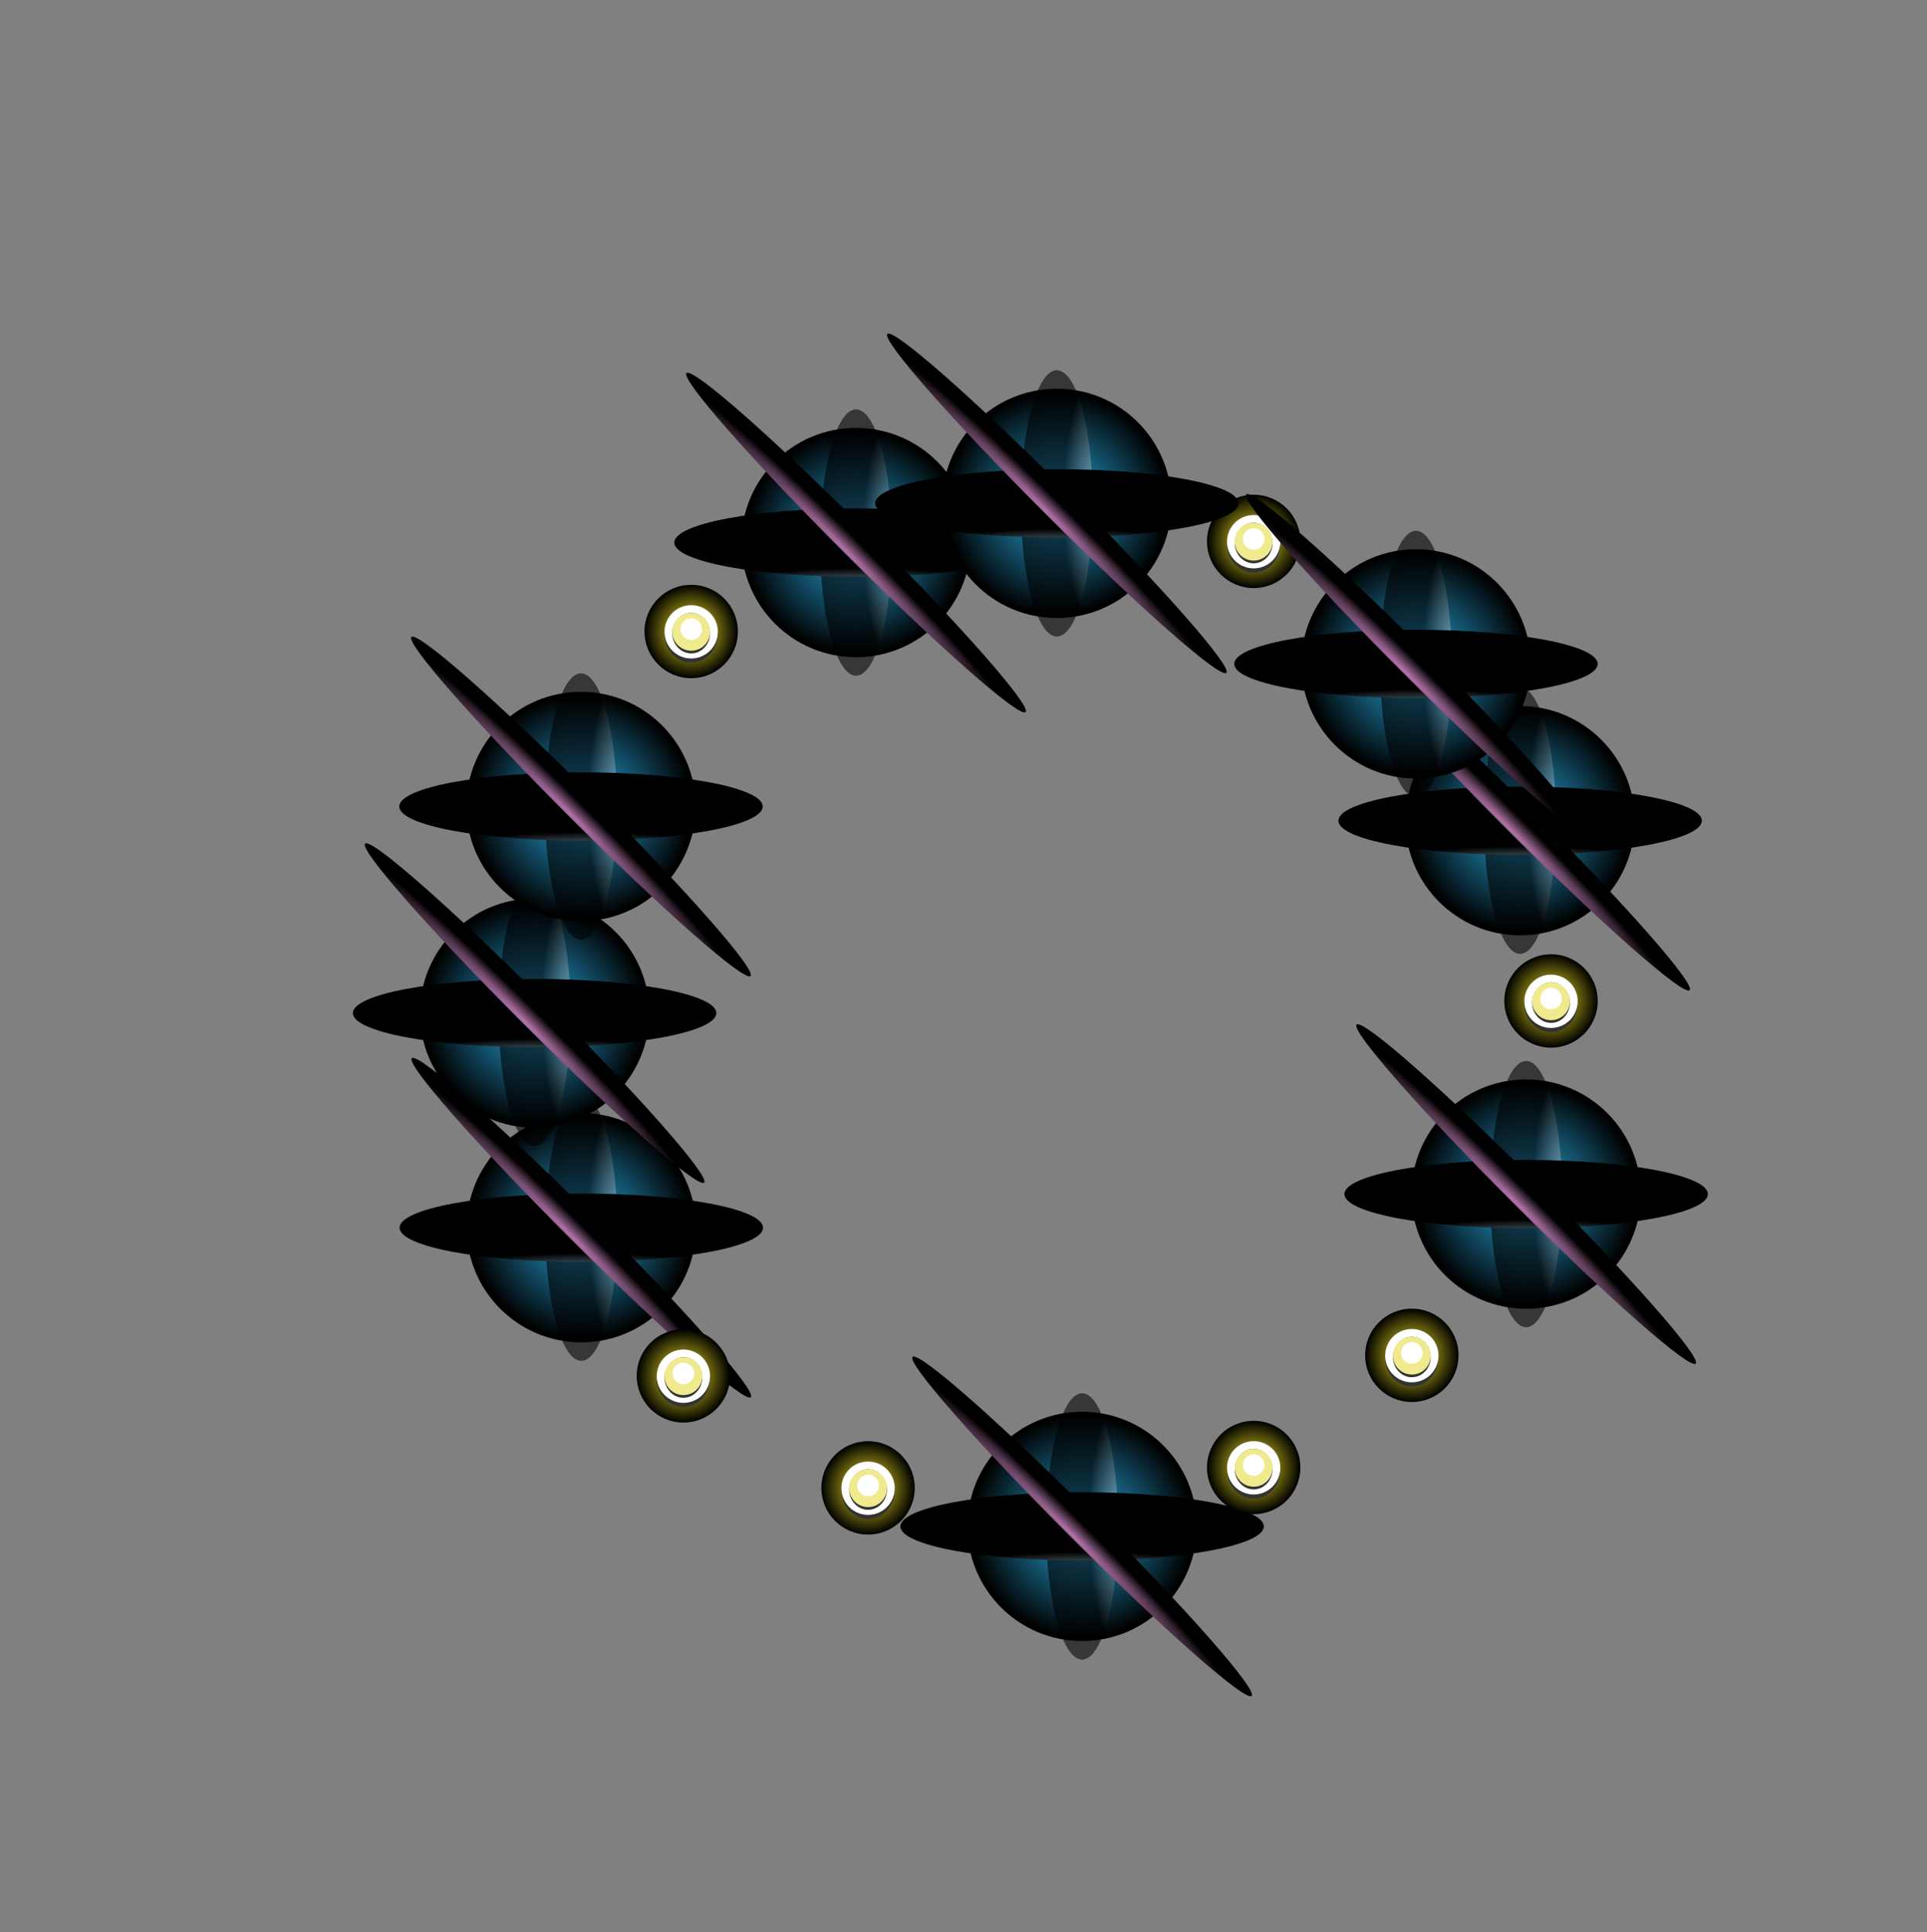 <svg width="1032" height="1035" viewBox="0 0 1032 1035" fill="none" xmlns="http://www.w3.org/2000/svg">
<rect x="0" y="0" width="1032" height="1035" fill="#808080" stroke="none"/>
<path style="mix-blend-mode:screen" d="M575.214 837C589.022 837 600.214 825.807 600.214 812C600.214 798.193 589.022 787 575.214 787C561.407 787 550.214 798.193 550.214 812C550.214 825.807 561.407 837 575.214 837Z" fill="url(#paint0_radial_2008_453)"/>
<path d="M575.213 828.663C583.102 828.663 589.498 821.773 589.498 813.273C589.498 804.774 583.102 797.883 575.213 797.883C567.323 797.883 560.928 804.774 560.928 813.273C560.928 821.773 567.323 828.663 575.213 828.663Z" fill="#333333"/>
<path d="M575.213 826.453C583.102 826.453 589.498 820.058 589.498 812.168C589.498 804.279 583.102 797.883 575.213 797.883C567.323 797.883 560.928 804.279 560.928 812.168C560.928 820.058 567.323 826.453 575.213 826.453Z" fill="white"/>
<path d="M575.213 823.734C580.802 823.734 585.333 818.879 585.333 812.891C585.333 806.903 580.802 802.049 575.213 802.049C569.625 802.049 565.094 806.903 565.094 812.891C565.094 818.879 569.625 823.734 575.213 823.734Z" fill="#333333"/>
<path d="M575.213 822.287C580.802 822.287 585.333 817.757 585.333 812.168C585.333 806.579 580.802 802.049 575.213 802.049C569.625 802.049 565.094 806.579 565.094 812.168C565.094 817.757 569.625 822.287 575.213 822.287Z" fill="#F0EA8F"/>
<path d="M575.215 816.502C578.407 816.502 580.995 813.914 580.995 810.722C580.995 807.529 578.407 804.941 575.215 804.941C572.023 804.941 569.435 807.529 569.435 810.722C569.435 813.914 572.023 816.502 575.215 816.502Z" fill="white"/>
<path style="mix-blend-mode:screen" d="M579.531 879.042C613.449 879.042 640.946 851.545 640.946 817.626C640.946 783.707 613.449 756.211 579.531 756.211C545.612 756.211 518.115 783.707 518.115 817.626C518.115 851.545 545.612 879.042 579.531 879.042Z" fill="url(#paint1_radial_2008_453)"/>
<path style="mix-blend-mode:screen" opacity="0.57" d="M579.533 888.948C590.183 888.948 598.816 857.017 598.816 817.628C598.816 778.238 590.183 746.307 579.533 746.307C568.884 746.307 560.25 778.238 560.25 817.628C560.25 857.017 568.884 888.948 579.533 888.948Z" fill="url(#paint2_radial_2008_453)"/>
<path style="mix-blend-mode:screen" d="M579.533 835.929C633.28 835.929 676.851 827.735 676.851 817.627C676.851 807.52 633.28 799.326 579.533 799.326C525.785 799.326 482.214 807.52 482.214 817.627C482.214 827.735 525.785 835.929 579.533 835.929Z" fill="url(#paint3_radial_2008_453)"/>
<path style="mix-blend-mode:screen" d="M670.323 908.421C673.549 905.196 635.515 861.933 585.373 811.791C535.231 761.648 491.968 723.615 488.742 726.84C485.517 730.065 523.551 773.328 573.693 823.471C623.835 873.613 667.098 911.646 670.323 908.421Z" fill="url(#paint4_radial_2008_453)"/>
<path style="mix-blend-mode:screen" d="M307 677C320.807 677 332 665.807 332 652C332 638.193 320.807 627 307 627C293.193 627 282 638.193 282 652C282 665.807 293.193 677 307 677Z" fill="url(#paint5_radial_2008_453)"/>
<path d="M306.998 668.663C314.888 668.663 321.283 661.773 321.283 653.273C321.283 644.774 314.888 637.883 306.998 637.883C299.109 637.883 292.713 644.774 292.713 653.273C292.713 661.773 299.109 668.663 306.998 668.663Z" fill="#333333"/>
<path d="M306.998 666.453C314.888 666.453 321.283 660.058 321.283 652.168C321.283 644.279 314.888 637.883 306.998 637.883C299.109 637.883 292.713 644.279 292.713 652.168C292.713 660.058 299.109 666.453 306.998 666.453Z" fill="white"/>
<path d="M306.999 663.734C312.588 663.734 317.118 658.879 317.118 652.891C317.118 646.903 312.588 642.049 306.999 642.049C301.41 642.049 296.88 646.903 296.88 652.891C296.88 658.879 301.41 663.734 306.999 663.734Z" fill="#333333"/>
<path d="M306.999 662.287C312.588 662.287 317.118 657.757 317.118 652.168C317.118 646.579 312.588 642.049 306.999 642.049C301.41 642.049 296.88 646.579 296.88 652.168C296.88 657.757 301.41 662.287 306.999 662.287Z" fill="#F0EA8F"/>
<path d="M307.001 656.502C310.193 656.502 312.781 653.914 312.781 650.722C312.781 647.529 310.193 644.941 307.001 644.941C303.808 644.941 301.22 647.529 301.22 650.722C301.22 653.914 303.808 656.502 307.001 656.502Z" fill="white"/>
<path style="mix-blend-mode:screen" d="M311.316 719.042C345.235 719.042 372.732 691.545 372.732 657.626C372.732 623.707 345.235 596.211 311.316 596.211C277.397 596.211 249.9 623.707 249.9 657.626C249.9 691.545 277.397 719.042 311.316 719.042Z" fill="url(#paint6_radial_2008_453)"/>
<path style="mix-blend-mode:screen" opacity="0.57" d="M311.319 728.948C321.969 728.948 330.602 697.017 330.602 657.628C330.602 618.238 321.969 586.307 311.319 586.307C300.669 586.307 292.036 618.238 292.036 657.628C292.036 697.017 300.669 728.948 311.319 728.948Z" fill="url(#paint7_radial_2008_453)"/>
<path style="mix-blend-mode:screen" d="M311.318 675.929C365.066 675.929 408.636 667.735 408.636 657.627C408.636 647.52 365.066 639.326 311.318 639.326C257.571 639.326 214 647.52 214 657.627C214 667.735 257.571 675.929 311.318 675.929Z" fill="url(#paint8_radial_2008_453)"/>
<path style="mix-blend-mode:screen" d="M402.109 748.421C405.334 745.196 367.3 701.933 317.158 651.791C267.016 601.648 223.753 563.615 220.528 566.84C217.303 570.065 255.336 613.328 305.478 663.471C355.621 713.613 398.883 751.646 402.109 748.421Z" fill="url(#paint9_radial_2008_453)"/>
<path style="mix-blend-mode:screen" d="M813 659C826.807 659 838 647.807 838 634C838 620.193 826.807 609 813 609C799.193 609 788 620.193 788 634C788 647.807 799.193 659 813 659Z" fill="url(#paint10_radial_2008_453)"/>
<path d="M812.998 650.663C820.888 650.663 827.283 643.773 827.283 635.273C827.283 626.774 820.888 619.883 812.998 619.883C805.109 619.883 798.713 626.774 798.713 635.273C798.713 643.773 805.109 650.663 812.998 650.663Z" fill="#333333"/>
<path d="M812.998 648.453C820.888 648.453 827.283 642.058 827.283 634.168C827.283 626.279 820.888 619.883 812.998 619.883C805.109 619.883 798.713 626.279 798.713 634.168C798.713 642.058 805.109 648.453 812.998 648.453Z" fill="white"/>
<path d="M812.999 645.734C818.588 645.734 823.118 640.879 823.118 634.891C823.118 628.903 818.588 624.049 812.999 624.049C807.41 624.049 802.88 628.903 802.88 634.891C802.88 640.879 807.41 645.734 812.999 645.734Z" fill="#333333"/>
<path d="M812.999 644.287C818.588 644.287 823.118 639.757 823.118 634.168C823.118 628.579 818.588 624.049 812.999 624.049C807.41 624.049 802.88 628.579 802.88 634.168C802.88 639.757 807.41 644.287 812.999 644.287Z" fill="#F0EA8F"/>
<path d="M813.001 638.502C816.193 638.502 818.781 635.914 818.781 632.722C818.781 629.529 816.193 626.941 813.001 626.941C809.808 626.941 807.22 629.529 807.22 632.722C807.22 635.914 809.808 638.502 813.001 638.502Z" fill="white"/>
<path style="mix-blend-mode:screen" d="M817.316 701.042C851.235 701.042 878.732 673.545 878.732 639.626C878.732 605.707 851.235 578.211 817.316 578.211C783.397 578.211 755.9 605.707 755.9 639.626C755.9 673.545 783.397 701.042 817.316 701.042Z" fill="url(#paint11_radial_2008_453)"/>
<path style="mix-blend-mode:screen" opacity="0.57" d="M817.319 710.948C827.969 710.948 836.602 679.017 836.602 639.628C836.602 600.238 827.969 568.307 817.319 568.307C806.669 568.307 798.036 600.238 798.036 639.628C798.036 679.017 806.669 710.948 817.319 710.948Z" fill="url(#paint12_radial_2008_453)"/>
<path style="mix-blend-mode:screen" d="M817.318 657.929C871.066 657.929 914.636 649.735 914.636 639.627C914.636 629.52 871.066 621.326 817.318 621.326C763.571 621.326 720 629.52 720 639.627C720 649.735 763.571 657.929 817.318 657.929Z" fill="url(#paint13_radial_2008_453)"/>
<path style="mix-blend-mode:screen" d="M908.109 730.421C911.334 727.196 873.3 683.933 823.158 633.791C773.016 583.648 729.753 545.615 726.528 548.84C723.303 552.065 761.336 595.328 811.478 645.471C861.621 695.613 904.883 733.646 908.109 730.421Z" fill="url(#paint14_radial_2008_453)"/>
<path style="mix-blend-mode:screen" d="M809.776 458.992C823.583 458.992 834.776 447.799 834.776 433.992C834.776 420.184 823.583 408.992 809.776 408.992C795.969 408.992 784.776 420.184 784.776 433.992C784.776 447.799 795.969 458.992 809.776 458.992Z" fill="url(#paint15_radial_2008_453)"/>
<path d="M809.774 450.655C817.664 450.655 824.059 443.765 824.059 435.265C824.059 426.765 817.664 419.875 809.774 419.875C801.885 419.875 795.49 426.765 795.49 435.265C795.49 443.765 801.885 450.655 809.774 450.655Z" fill="#333333"/>
<path d="M809.774 448.445C817.664 448.445 824.059 442.049 824.059 434.16C824.059 426.27 817.664 419.875 809.774 419.875C801.885 419.875 795.49 426.27 795.49 434.16C795.49 442.049 801.885 448.445 809.774 448.445Z" fill="white"/>
<path d="M809.775 445.725C815.364 445.725 819.894 440.871 819.894 434.883C819.894 428.895 815.364 424.041 809.775 424.041C804.187 424.041 799.656 428.895 799.656 434.883C799.656 440.871 804.187 445.725 809.775 445.725Z" fill="#333333"/>
<path d="M809.775 444.279C815.364 444.279 819.894 439.748 819.894 434.16C819.894 428.571 815.364 424.041 809.775 424.041C804.187 424.041 799.656 428.571 799.656 434.16C799.656 439.748 804.187 444.279 809.775 444.279Z" fill="#F0EA8F"/>
<path d="M809.777 438.493C812.969 438.493 815.557 435.906 815.557 432.713C815.557 429.521 812.969 426.933 809.777 426.933C806.584 426.933 803.997 429.521 803.997 432.713C803.997 435.906 806.584 438.493 809.777 438.493Z" fill="white"/>
<path style="mix-blend-mode:screen" d="M814.092 501.033C848.011 501.033 875.508 473.537 875.508 439.618C875.508 405.699 848.011 378.202 814.092 378.202C780.173 378.202 752.677 405.699 752.677 439.618C752.677 473.537 780.173 501.033 814.092 501.033Z" fill="url(#paint16_radial_2008_453)"/>
<path style="mix-blend-mode:screen" opacity="0.57" d="M814.095 510.94C824.745 510.94 833.378 479.008 833.378 439.619C833.378 400.23 824.745 368.299 814.095 368.299C803.446 368.299 794.812 400.23 794.812 439.619C794.812 479.008 803.446 510.94 814.095 510.94Z" fill="url(#paint17_radial_2008_453)"/>
<path style="mix-blend-mode:screen" d="M814.094 457.92C867.842 457.92 911.413 449.726 911.413 439.619C911.413 429.511 867.842 421.317 814.094 421.317C760.347 421.317 716.776 429.511 716.776 439.619C716.776 449.726 760.347 457.92 814.094 457.92Z" fill="url(#paint18_radial_2008_453)"/>
<path style="mix-blend-mode:screen" d="M904.885 530.413C908.11 527.187 870.077 483.924 819.935 433.782C769.792 383.64 726.529 345.606 723.304 348.832C720.079 352.057 758.112 395.32 808.255 445.462C858.397 495.604 901.66 533.638 904.885 530.413Z" fill="url(#paint19_radial_2008_453)"/>
<path style="mix-blend-mode:screen" d="M282 562.052C295.807 562.052 307 550.859 307 537.052C307 523.245 295.807 512.052 282 512.052C268.193 512.052 257 523.245 257 537.052C257 550.859 268.193 562.052 282 562.052Z" fill="url(#paint20_radial_2008_453)"/>
<path d="M281.998 553.716C289.888 553.716 296.283 546.825 296.283 538.325C296.283 529.826 289.888 522.935 281.998 522.935C274.109 522.935 267.713 529.826 267.713 538.325C267.713 546.825 274.109 553.716 281.998 553.716Z" fill="#333333"/>
<path d="M281.998 551.505C289.888 551.505 296.283 545.11 296.283 537.22C296.283 529.331 289.888 522.935 281.998 522.935C274.109 522.935 267.713 529.331 267.713 537.22C267.713 545.11 274.109 551.505 281.998 551.505Z" fill="white"/>
<path d="M281.999 548.786C287.588 548.786 292.118 543.931 292.118 537.943C292.118 531.955 287.588 527.101 281.999 527.101C276.41 527.101 271.88 531.955 271.88 537.943C271.88 543.931 276.41 548.786 281.999 548.786Z" fill="#333333"/>
<path d="M281.999 547.339C287.588 547.339 292.118 542.809 292.118 537.22C292.118 531.632 287.588 527.101 281.999 527.101C276.41 527.101 271.88 531.632 271.88 537.22C271.88 542.809 276.41 547.339 281.999 547.339Z" fill="#F0EA8F"/>
<path d="M282.001 541.554C285.193 541.554 287.781 538.966 287.781 535.774C287.781 532.582 285.193 529.994 282.001 529.994C278.808 529.994 276.22 532.582 276.22 535.774C276.22 538.966 278.808 541.554 282.001 541.554Z" fill="white"/>
<path style="mix-blend-mode:screen" d="M286.316 604.094C320.235 604.094 347.732 576.597 347.732 542.678C347.732 508.759 320.235 481.263 286.316 481.263C252.397 481.263 224.9 508.759 224.9 542.678C224.9 576.597 252.397 604.094 286.316 604.094Z" fill="url(#paint21_radial_2008_453)"/>
<path style="mix-blend-mode:screen" opacity="0.57" d="M286.319 614C296.969 614 305.602 582.069 305.602 542.68C305.602 503.291 296.969 471.359 286.319 471.359C275.669 471.359 267.036 503.291 267.036 542.68C267.036 582.069 275.669 614 286.319 614Z" fill="url(#paint22_radial_2008_453)"/>
<path style="mix-blend-mode:screen" d="M286.318 560.981C340.066 560.981 383.636 552.787 383.636 542.679C383.636 532.572 340.066 524.378 286.318 524.378C232.571 524.378 189 532.572 189 542.679C189 552.787 232.571 560.981 286.318 560.981Z" fill="url(#paint23_radial_2008_453)"/>
<path style="mix-blend-mode:screen" d="M377.109 633.473C380.334 630.248 342.3 586.985 292.158 536.843C242.016 486.701 198.753 448.667 195.528 451.892C192.303 455.118 230.336 498.381 280.478 548.523C330.621 598.665 373.883 636.699 377.109 633.473Z" fill="url(#paint24_radial_2008_453)"/>
<path style="mix-blend-mode:screen" d="M830.648 561.183C844.455 561.183 855.648 549.99 855.648 536.183C855.648 522.376 844.455 511.183 830.648 511.183C816.841 511.183 805.648 522.376 805.648 536.183C805.648 549.99 816.841 561.183 830.648 561.183Z" fill="url(#paint25_radial_2008_453)"/>
<path d="M830.647 552.846C838.536 552.846 844.932 545.956 844.932 537.456C844.932 528.957 838.536 522.066 830.647 522.066C822.757 522.066 816.362 528.957 816.362 537.456C816.362 545.956 822.757 552.846 830.647 552.846Z" fill="#333333"/>
<path d="M830.647 550.636C838.536 550.636 844.932 544.241 844.932 536.351C844.932 528.462 838.536 522.066 830.647 522.066C822.757 522.066 816.362 528.462 816.362 536.351C816.362 544.241 822.757 550.636 830.647 550.636Z" fill="white"/>
<path d="M830.647 547.917C836.236 547.917 840.766 543.062 840.766 537.074C840.766 531.086 836.236 526.232 830.647 526.232C825.059 526.232 820.528 531.086 820.528 537.074C820.528 543.062 825.059 547.917 830.647 547.917Z" fill="#333333"/>
<path d="M830.647 546.47C836.236 546.47 840.766 541.94 840.766 536.351C840.766 530.763 836.236 526.232 830.647 526.232C825.059 526.232 820.528 530.763 820.528 536.351C820.528 541.94 825.059 546.47 830.647 546.47Z" fill="#F0EA8F"/>
<path d="M830.649 540.685C833.841 540.685 836.429 538.097 836.429 534.905C836.429 531.712 833.841 529.125 830.649 529.125C827.457 529.125 824.869 531.712 824.869 534.905C824.869 538.097 827.457 540.685 830.649 540.685Z" fill="white"/>
<path style="mix-blend-mode:screen" d="M671.404 315C685.211 315 696.404 303.807 696.404 290C696.404 276.193 685.211 265 671.404 265C657.597 265 646.404 276.193 646.404 290C646.404 303.807 657.597 315 671.404 315Z" fill="url(#paint26_radial_2008_453)"/>
<path d="M671.403 306.663C679.292 306.663 685.688 299.773 685.688 291.273C685.688 282.774 679.292 275.883 671.403 275.883C663.513 275.883 657.118 282.774 657.118 291.273C657.118 299.773 663.513 306.663 671.403 306.663Z" fill="#333333"/>
<path d="M671.403 304.453C679.292 304.453 685.688 298.058 685.688 290.168C685.688 282.279 679.292 275.883 671.403 275.883C663.513 275.883 657.118 282.279 657.118 290.168C657.118 298.058 663.513 304.453 671.403 304.453Z" fill="white"/>
<path d="M671.403 301.734C676.992 301.734 681.522 296.879 681.522 290.891C681.522 284.903 676.992 280.049 671.403 280.049C665.815 280.049 661.284 284.903 661.284 290.891C661.284 296.879 665.815 301.734 671.403 301.734Z" fill="#333333"/>
<path d="M671.403 300.287C676.992 300.287 681.522 295.757 681.522 290.168C681.522 284.579 676.992 280.049 671.403 280.049C665.815 280.049 661.284 284.579 661.284 290.168C661.284 295.757 665.815 300.287 671.403 300.287Z" fill="#F0EA8F"/>
<path d="M671.405 294.502C674.597 294.502 677.185 291.914 677.185 288.722C677.185 285.529 674.597 282.941 671.405 282.941C668.213 282.941 665.625 285.529 665.625 288.722C665.625 291.914 668.213 294.502 671.405 294.502Z" fill="white"/>
<path style="mix-blend-mode:screen" d="M454.134 310C467.941 310 479.134 298.807 479.134 285C479.134 271.193 467.941 260 454.134 260C440.327 260 429.134 271.193 429.134 285C429.134 298.807 440.327 310 454.134 310Z" fill="url(#paint27_radial_2008_453)"/>
<path d="M454.132 301.663C462.021 301.663 468.417 294.773 468.417 286.273C468.417 277.774 462.021 270.883 454.132 270.883C446.243 270.883 439.847 277.774 439.847 286.273C439.847 294.773 446.243 301.663 454.132 301.663Z" fill="#333333"/>
<path d="M454.132 299.453C462.021 299.453 468.417 293.058 468.417 285.168C468.417 277.279 462.021 270.883 454.132 270.883C446.243 270.883 439.847 277.279 439.847 285.168C439.847 293.058 446.243 299.453 454.132 299.453Z" fill="white"/>
<path d="M454.133 296.734C459.721 296.734 464.252 291.879 464.252 285.891C464.252 279.903 459.721 275.049 454.133 275.049C448.544 275.049 444.014 279.903 444.014 285.891C444.014 291.879 448.544 296.734 454.133 296.734Z" fill="#333333"/>
<path d="M454.133 295.287C459.721 295.287 464.252 290.757 464.252 285.168C464.252 279.579 459.721 275.049 454.133 275.049C448.544 275.049 444.014 279.579 444.014 285.168C444.014 290.757 448.544 295.287 454.133 295.287Z" fill="#F0EA8F"/>
<path d="M454.134 289.502C457.327 289.502 459.915 286.914 459.915 283.722C459.915 280.529 457.327 277.941 454.134 277.941C450.942 277.941 448.354 280.529 448.354 283.722C448.354 286.914 450.942 289.502 454.134 289.502Z" fill="white"/>
<path style="mix-blend-mode:screen" d="M458.45 352.042C492.369 352.042 519.865 324.545 519.865 290.626C519.865 256.707 492.369 229.211 458.45 229.211C424.531 229.211 397.034 256.707 397.034 290.626C397.034 324.545 424.531 352.042 458.45 352.042Z" fill="url(#paint28_radial_2008_453)"/>
<path style="mix-blend-mode:screen" opacity="0.57" d="M458.453 361.948C469.102 361.948 477.736 330.017 477.736 290.628C477.736 251.238 469.102 219.307 458.453 219.307C447.803 219.307 439.17 251.238 439.17 290.628C439.17 330.017 447.803 361.948 458.453 361.948Z" fill="url(#paint29_radial_2008_453)"/>
<path style="mix-blend-mode:screen" d="M458.452 308.929C512.199 308.929 555.77 300.735 555.77 290.627C555.77 280.52 512.199 272.326 458.452 272.326C404.705 272.326 361.134 280.52 361.134 290.627C361.134 300.735 404.705 308.929 458.452 308.929Z" fill="url(#paint30_radial_2008_453)"/>
<path style="mix-blend-mode:screen" d="M549.243 381.421C552.468 378.196 514.434 334.933 464.292 284.791C414.15 234.648 370.887 196.615 367.662 199.84C364.436 203.065 402.47 246.328 452.612 296.471C502.754 346.613 546.017 384.646 549.243 381.421Z" fill="url(#paint31_radial_2008_453)"/>
<path style="mix-blend-mode:screen" d="M561.664 289C575.471 289 586.664 277.807 586.664 264C586.664 250.193 575.471 239 561.664 239C547.857 239 536.664 250.193 536.664 264C536.664 277.807 547.857 289 561.664 289Z" fill="url(#paint32_radial_2008_453)"/>
<path d="M561.663 280.663C569.552 280.663 575.948 273.773 575.948 265.273C575.948 256.774 569.552 249.883 561.663 249.883C553.773 249.883 547.378 256.774 547.378 265.273C547.378 273.773 553.773 280.663 561.663 280.663Z" fill="#333333"/>
<path d="M561.663 278.453C569.552 278.453 575.948 272.058 575.948 264.168C575.948 256.279 569.552 249.883 561.663 249.883C553.773 249.883 547.378 256.279 547.378 264.168C547.378 272.058 553.773 278.453 561.663 278.453Z" fill="white"/>
<path d="M561.663 275.734C567.252 275.734 571.782 270.879 571.782 264.891C571.782 258.903 567.252 254.049 561.663 254.049C556.075 254.049 551.544 258.903 551.544 264.891C551.544 270.879 556.075 275.734 561.663 275.734Z" fill="#333333"/>
<path d="M561.663 274.287C567.252 274.287 571.782 269.757 571.782 264.168C571.782 258.579 567.252 254.049 561.663 254.049C556.075 254.049 551.544 258.579 551.544 264.168C551.544 269.757 556.075 274.287 561.663 274.287Z" fill="#F0EA8F"/>
<path d="M561.665 268.502C564.857 268.502 567.445 265.914 567.445 262.722C567.445 259.529 564.857 256.941 561.665 256.941C558.473 256.941 555.885 259.529 555.885 262.722C555.885 265.914 558.473 268.502 561.665 268.502Z" fill="white"/>
<path style="mix-blend-mode:screen" d="M565.98 331.042C599.899 331.042 627.396 303.545 627.396 269.626C627.396 235.707 599.899 208.211 565.98 208.211C532.061 208.211 504.565 235.707 504.565 269.626C504.565 303.545 532.061 331.042 565.98 331.042Z" fill="url(#paint33_radial_2008_453)"/>
<path style="mix-blend-mode:screen" opacity="0.57" d="M565.983 340.948C576.633 340.948 585.266 309.017 585.266 269.628C585.266 230.238 576.633 198.307 565.983 198.307C555.334 198.307 546.7 230.238 546.7 269.628C546.7 309.017 555.334 340.948 565.983 340.948Z" fill="url(#paint34_radial_2008_453)"/>
<path style="mix-blend-mode:screen" d="M565.983 287.929C619.73 287.929 663.301 279.735 663.301 269.627C663.301 259.52 619.73 251.326 565.983 251.326C512.235 251.326 468.664 259.52 468.664 269.627C468.664 279.735 512.235 287.929 565.983 287.929Z" fill="url(#paint35_radial_2008_453)"/>
<path style="mix-blend-mode:screen" d="M656.773 360.421C659.998 357.196 621.965 313.933 571.823 263.791C521.68 213.648 478.417 175.615 475.192 178.84C471.967 182.065 510 225.328 560.143 275.471C610.285 325.613 653.548 363.646 656.773 360.421Z" fill="url(#paint36_radial_2008_453)"/>
<path style="mix-blend-mode:screen" d="M754 375C767.807 375 779 363.807 779 350C779 336.193 767.807 325 754 325C740.193 325 729 336.193 729 350C729 363.807 740.193 375 754 375Z" fill="url(#paint37_radial_2008_453)"/>
<path d="M753.998 366.663C761.888 366.663 768.283 359.773 768.283 351.273C768.283 342.774 761.888 335.883 753.998 335.883C746.109 335.883 739.713 342.774 739.713 351.273C739.713 359.773 746.109 366.663 753.998 366.663Z" fill="#333333"/>
<path d="M753.998 364.453C761.888 364.453 768.283 358.058 768.283 350.168C768.283 342.279 761.888 335.883 753.998 335.883C746.109 335.883 739.713 342.279 739.713 350.168C739.713 358.058 746.109 364.453 753.998 364.453Z" fill="white"/>
<path d="M753.999 361.734C759.588 361.734 764.118 356.879 764.118 350.891C764.118 344.903 759.588 340.049 753.999 340.049C748.41 340.049 743.88 344.903 743.88 350.891C743.88 356.879 748.41 361.734 753.999 361.734Z" fill="#333333"/>
<path d="M753.999 360.287C759.588 360.287 764.118 355.757 764.118 350.168C764.118 344.579 759.588 340.049 753.999 340.049C748.41 340.049 743.88 344.579 743.88 350.168C743.88 355.757 748.41 360.287 753.999 360.287Z" fill="#F0EA8F"/>
<path d="M754.001 354.502C757.193 354.502 759.781 351.914 759.781 348.722C759.781 345.529 757.193 342.941 754.001 342.941C750.808 342.941 748.22 345.529 748.22 348.722C748.22 351.914 750.808 354.502 754.001 354.502Z" fill="white"/>
<path style="mix-blend-mode:screen" d="M758.316 417.042C792.235 417.042 819.732 389.545 819.732 355.626C819.732 321.707 792.235 294.211 758.316 294.211C724.397 294.211 696.9 321.707 696.9 355.626C696.9 389.545 724.397 417.042 758.316 417.042Z" fill="url(#paint38_radial_2008_453)"/>
<path style="mix-blend-mode:screen" opacity="0.57" d="M758.319 426.948C768.969 426.948 777.602 395.017 777.602 355.628C777.602 316.238 768.969 284.307 758.319 284.307C747.669 284.307 739.036 316.238 739.036 355.628C739.036 395.017 747.669 426.948 758.319 426.948Z" fill="url(#paint39_radial_2008_453)"/>
<path style="mix-blend-mode:screen" d="M758.318 373.929C812.066 373.929 855.636 365.735 855.636 355.627C855.636 345.52 812.066 337.326 758.318 337.326C704.571 337.326 661 345.52 661 355.627C661 365.735 704.571 373.929 758.318 373.929Z" fill="url(#paint40_radial_2008_453)"/>
<path style="mix-blend-mode:screen" d="M849.109 446.421C852.334 443.196 814.3 399.933 764.158 349.791C714.016 299.648 670.753 261.615 667.528 264.84C664.303 268.065 702.336 311.328 752.478 361.471C802.621 411.613 845.883 449.646 849.109 446.421Z" fill="url(#paint41_radial_2008_453)"/>
<path style="mix-blend-mode:screen" d="M756.105 751C769.912 751 781.105 739.807 781.105 726C781.105 712.193 769.912 701 756.105 701C742.298 701 731.105 712.193 731.105 726C731.105 739.807 742.298 751 756.105 751Z" fill="url(#paint42_radial_2008_453)"/>
<path d="M756.104 742.663C763.993 742.663 770.389 735.773 770.389 727.273C770.389 718.774 763.993 711.883 756.104 711.883C748.214 711.883 741.819 718.774 741.819 727.273C741.819 735.773 748.214 742.663 756.104 742.663Z" fill="#333333"/>
<path d="M756.104 740.453C763.993 740.453 770.389 734.058 770.389 726.168C770.389 718.279 763.993 711.883 756.104 711.883C748.214 711.883 741.819 718.279 741.819 726.168C741.819 734.058 748.214 740.453 756.104 740.453Z" fill="white"/>
<path d="M756.104 737.734C761.693 737.734 766.223 732.879 766.223 726.891C766.223 720.903 761.693 716.049 756.104 716.049C750.516 716.049 745.985 720.903 745.985 726.891C745.985 732.879 750.516 737.734 756.104 737.734Z" fill="#333333"/>
<path d="M756.104 736.287C761.693 736.287 766.223 731.757 766.223 726.168C766.223 720.579 761.693 716.049 756.104 716.049C750.516 716.049 745.985 720.579 745.985 726.168C745.985 731.757 750.516 736.287 756.104 736.287Z" fill="#F0EA8F"/>
<path d="M756.106 730.502C759.298 730.502 761.886 727.914 761.886 724.722C761.886 721.529 759.298 718.941 756.106 718.941C752.914 718.941 750.326 721.529 750.326 724.722C750.326 727.914 752.914 730.502 756.106 730.502Z" fill="white"/>
<path style="mix-blend-mode:screen" d="M671.404 811.076C685.211 811.076 696.404 799.883 696.404 786.076C696.404 772.269 685.211 761.076 671.404 761.076C657.597 761.076 646.404 772.269 646.404 786.076C646.404 799.883 657.597 811.076 671.404 811.076Z" fill="url(#paint43_radial_2008_453)"/>
<path d="M671.403 802.739C679.292 802.739 685.688 795.849 685.688 787.349C685.688 778.85 679.292 771.959 671.403 771.959C663.513 771.959 657.118 778.85 657.118 787.349C657.118 795.849 663.513 802.739 671.403 802.739Z" fill="#333333"/>
<path d="M671.403 800.529C679.292 800.529 685.688 794.134 685.688 786.244C685.688 778.355 679.292 771.959 671.403 771.959C663.513 771.959 657.118 778.355 657.118 786.244C657.118 794.134 663.513 800.529 671.403 800.529Z" fill="white"/>
<path d="M671.403 797.81C676.992 797.81 681.522 792.955 681.522 786.967C681.522 780.979 676.992 776.125 671.403 776.125C665.815 776.125 661.284 780.979 661.284 786.967C661.284 792.955 665.815 797.81 671.403 797.81Z" fill="#333333"/>
<path d="M671.403 796.363C676.992 796.363 681.522 791.833 681.522 786.244C681.522 780.656 676.992 776.125 671.403 776.125C665.815 776.125 661.284 780.656 661.284 786.244C661.284 791.833 665.815 796.363 671.403 796.363Z" fill="#F0EA8F"/>
<path d="M671.405 790.578C674.597 790.578 677.185 787.99 677.185 784.798C677.185 781.605 674.597 779.018 671.405 779.018C668.213 779.018 665.625 781.605 665.625 784.798C665.625 787.99 668.213 790.578 671.405 790.578Z" fill="white"/>
<path style="mix-blend-mode:screen" d="M306.832 451.375C320.639 451.375 331.832 440.182 331.832 426.375C331.832 412.568 320.639 401.375 306.832 401.375C293.025 401.375 281.832 412.568 281.832 426.375C281.832 440.182 293.025 451.375 306.832 451.375Z" fill="url(#paint44_radial_2008_453)"/>
<path d="M306.83 443.038C314.719 443.038 321.115 436.148 321.115 427.648C321.115 419.149 314.719 412.258 306.83 412.258C298.941 412.258 292.545 419.149 292.545 427.648C292.545 436.148 298.941 443.038 306.83 443.038Z" fill="#333333"/>
<path d="M306.83 440.828C314.719 440.828 321.115 434.433 321.115 426.543C321.115 418.654 314.719 412.258 306.83 412.258C298.941 412.258 292.545 418.654 292.545 426.543C292.545 434.433 298.941 440.828 306.83 440.828Z" fill="white"/>
<path d="M306.831 438.109C312.419 438.109 316.95 433.254 316.95 427.266C316.95 421.278 312.419 416.424 306.831 416.424C301.242 416.424 296.712 421.278 296.712 427.266C296.712 433.254 301.242 438.109 306.831 438.109Z" fill="#333333"/>
<path d="M306.831 436.662C312.419 436.662 316.95 432.132 316.95 426.543C316.95 420.954 312.419 416.424 306.831 416.424C301.242 416.424 296.712 420.954 296.712 426.543C296.712 432.132 301.242 436.662 306.831 436.662Z" fill="#F0EA8F"/>
<path d="M306.832 430.877C310.025 430.877 312.613 428.289 312.613 425.097C312.613 421.904 310.025 419.316 306.832 419.316C303.64 419.316 301.052 421.904 301.052 425.097C301.052 428.289 303.64 430.877 306.832 430.877Z" fill="white"/>
<path style="mix-blend-mode:screen" d="M311.148 493.417C345.067 493.417 372.563 465.92 372.563 432.001C372.563 398.082 345.067 370.586 311.148 370.586C277.229 370.586 249.732 398.082 249.732 432.001C249.732 465.92 277.229 493.417 311.148 493.417Z" fill="url(#paint45_radial_2008_453)"/>
<path style="mix-blend-mode:screen" opacity="0.57" d="M311.151 503.323C321.8 503.323 330.434 471.392 330.434 432.003C330.434 392.613 321.8 360.682 311.151 360.682C300.501 360.682 291.868 392.613 291.868 432.003C291.868 471.392 300.501 503.323 311.151 503.323Z" fill="url(#paint46_radial_2008_453)"/>
<path style="mix-blend-mode:screen" d="M311.15 450.304C364.897 450.304 408.468 442.11 408.468 432.002C408.468 421.895 364.897 413.701 311.15 413.701C257.403 413.701 213.832 421.895 213.832 432.002C213.832 442.11 257.403 450.304 311.15 450.304Z" fill="url(#paint47_radial_2008_453)"/>
<path style="mix-blend-mode:screen" d="M401.941 522.796C405.166 519.571 367.132 476.308 316.99 426.166C266.848 376.023 223.585 337.99 220.36 341.215C217.134 344.441 255.168 387.703 305.31 437.846C355.452 487.988 398.715 526.021 401.941 522.796Z" fill="url(#paint48_radial_2008_453)"/>
<path style="mix-blend-mode:screen" d="M370.172 363.27C383.979 363.27 395.172 352.077 395.172 338.27C395.172 324.463 383.979 313.27 370.172 313.27C356.365 313.27 345.172 324.463 345.172 338.27C345.172 352.077 356.365 363.27 370.172 363.27Z" fill="url(#paint49_radial_2008_453)"/>
<path d="M370.17 354.934C378.059 354.934 384.455 348.043 384.455 339.543C384.455 331.044 378.059 324.153 370.17 324.153C362.28 324.153 355.885 331.044 355.885 339.543C355.885 348.043 362.28 354.934 370.17 354.934Z" fill="#333333"/>
<path d="M370.17 352.723C378.059 352.723 384.455 346.328 384.455 338.438C384.455 330.549 378.059 324.153 370.17 324.153C362.28 324.153 355.885 330.549 355.885 338.438C355.885 346.328 362.28 352.723 370.17 352.723Z" fill="white"/>
<path d="M370.171 350.004C375.759 350.004 380.29 345.149 380.29 339.161C380.29 333.173 375.759 328.319 370.171 328.319C364.582 328.319 360.051 333.173 360.051 339.161C360.051 345.149 364.582 350.004 370.171 350.004Z" fill="#333333"/>
<path d="M370.171 348.557C375.759 348.557 380.29 344.027 380.29 338.438C380.29 332.85 375.759 328.319 370.171 328.319C364.582 328.319 360.051 332.85 360.051 338.438C360.051 344.027 364.582 348.557 370.171 348.557Z" fill="#F0EA8F"/>
<path d="M370.172 342.772C373.364 342.772 375.952 340.184 375.952 336.992C375.952 333.8 373.364 331.212 370.172 331.212C366.98 331.212 364.392 333.8 364.392 336.992C364.392 340.184 366.98 342.772 370.172 342.772Z" fill="white"/>
<path style="mix-blend-mode:screen" d="M366 762C379.807 762 391 750.807 391 737C391 723.193 379.807 712 366 712C352.193 712 341 723.193 341 737C341 750.807 352.193 762 366 762Z" fill="url(#paint50_radial_2008_453)"/>
<path d="M365.998 753.663C373.888 753.663 380.283 746.773 380.283 738.273C380.283 729.774 373.888 722.883 365.998 722.883C358.109 722.883 351.713 729.774 351.713 738.273C351.713 746.773 358.109 753.663 365.998 753.663Z" fill="#333333"/>
<path d="M365.998 751.453C373.888 751.453 380.283 745.058 380.283 737.168C380.283 729.279 373.888 722.883 365.998 722.883C358.109 722.883 351.713 729.279 351.713 737.168C351.713 745.058 358.109 751.453 365.998 751.453Z" fill="white"/>
<path d="M365.999 748.734C371.588 748.734 376.118 743.879 376.118 737.891C376.118 731.903 371.588 727.049 365.999 727.049C360.41 727.049 355.88 731.903 355.88 737.891C355.88 743.879 360.41 748.734 365.999 748.734Z" fill="#333333"/>
<path d="M365.999 747.287C371.588 747.287 376.118 742.757 376.118 737.168C376.118 731.579 371.588 727.049 365.999 727.049C360.41 727.049 355.88 731.579 355.88 737.168C355.88 742.757 360.41 747.287 365.999 747.287Z" fill="#F0EA8F"/>
<path d="M366.001 741.502C369.193 741.502 371.781 738.914 371.781 735.722C371.781 732.529 369.193 729.941 366.001 729.941C362.808 729.941 360.22 732.529 360.22 735.722C360.22 738.914 362.808 741.502 366.001 741.502Z" fill="white"/>
<path style="mix-blend-mode:screen" d="M464.891 822C478.698 822 489.891 810.807 489.891 797C489.891 783.193 478.698 772 464.891 772C451.084 772 439.891 783.193 439.891 797C439.891 810.807 451.084 822 464.891 822Z" fill="url(#paint51_radial_2008_453)"/>
<path d="M464.889 813.663C472.778 813.663 479.174 806.773 479.174 798.273C479.174 789.774 472.778 782.883 464.889 782.883C457 782.883 450.604 789.774 450.604 798.273C450.604 806.773 457 813.663 464.889 813.663Z" fill="#333333"/>
<path d="M464.889 811.453C472.778 811.453 479.174 805.058 479.174 797.168C479.174 789.279 472.778 782.883 464.889 782.883C457 782.883 450.604 789.279 450.604 797.168C450.604 805.058 457 811.453 464.889 811.453Z" fill="white"/>
<path d="M464.89 808.734C470.478 808.734 475.009 803.879 475.009 797.891C475.009 791.903 470.478 787.049 464.89 787.049C459.301 787.049 454.771 791.903 454.771 797.891C454.771 803.879 459.301 808.734 464.89 808.734Z" fill="#333333"/>
<path d="M464.89 807.287C470.478 807.287 475.009 802.757 475.009 797.168C475.009 791.579 470.478 787.049 464.89 787.049C459.301 787.049 454.771 791.579 454.771 797.168C454.771 802.757 459.301 807.287 464.89 807.287Z" fill="#F0EA8F"/>
<path d="M464.891 801.502C468.084 801.502 470.672 798.914 470.672 795.722C470.672 792.529 468.084 789.941 464.891 789.941C461.699 789.941 459.111 792.529 459.111 795.722C459.111 798.914 461.699 801.502 464.891 801.502Z" fill="white"/>
<defs>
<radialGradient id="paint0_radial_2008_453" cx="0" cy="0" r="1" gradientUnits="userSpaceOnUse" gradientTransform="translate(575.22 812) scale(25)">
<stop stop-color="#FCEE21"/>
<stop offset="1"/>
</radialGradient>
<radialGradient id="paint1_radial_2008_453" cx="0" cy="0" r="1" gradientUnits="userSpaceOnUse" gradientTransform="translate(579.53 817.626) scale(59.77)">
<stop stop-color="#29ABE2"/>
<stop offset="0.49" stop-color="#155976"/>
<stop offset="1"/>
</radialGradient>
<radialGradient id="paint2_radial_2008_453" cx="0" cy="0" r="1" gradientUnits="userSpaceOnUse" gradientTransform="translate(601.627 816.052) scale(18.619 69.239)">
<stop stop-color="#BFEAFF"/>
<stop offset="0.43" stop-color="#6E8793"/>
<stop offset="1"/>
</radialGradient>
<radialGradient id="paint3_radial_2008_453" cx="0" cy="0" r="1" gradientUnits="userSpaceOnUse" gradientTransform="translate(580.937 849.299) rotate(-90) scale(18.037 94.84)">
<stop stop-color="#BFEAFF"/>
<stop offset="0.43" stop-color="#6E8793"/>
<stop offset="1"/>
</radialGradient>
<radialGradient id="paint4_radial_2008_453" cx="0" cy="0" r="1" gradientUnits="userSpaceOnUse" gradientTransform="translate(573.753 821.753) rotate(135) scale(8.144 125.07)">
<stop stop-color="#B274AA"/>
<stop offset="0.61" stop-color="#482F44"/>
<stop offset="1"/>
</radialGradient>
<radialGradient id="paint5_radial_2008_453" cx="0" cy="0" r="1" gradientUnits="userSpaceOnUse" gradientTransform="translate(307.005 652) scale(25)">
<stop stop-color="#FCEE21"/>
<stop offset="1"/>
</radialGradient>
<radialGradient id="paint6_radial_2008_453" cx="0" cy="0" r="1" gradientUnits="userSpaceOnUse" gradientTransform="translate(311.316 657.626) scale(59.77 59.77)">
<stop stop-color="#29ABE2"/>
<stop offset="0.49" stop-color="#155976"/>
<stop offset="1"/>
</radialGradient>
<radialGradient id="paint7_radial_2008_453" cx="0" cy="0" r="1" gradientUnits="userSpaceOnUse" gradientTransform="translate(333.412 656.052) scale(18.619 69.239)">
<stop stop-color="#BFEAFF"/>
<stop offset="0.43" stop-color="#6E8793"/>
<stop offset="1"/>
</radialGradient>
<radialGradient id="paint8_radial_2008_453" cx="0" cy="0" r="1" gradientUnits="userSpaceOnUse" gradientTransform="translate(312.722 689.299) rotate(-90) scale(18.037 94.84)">
<stop stop-color="#BFEAFF"/>
<stop offset="0.43" stop-color="#6E8793"/>
<stop offset="1"/>
</radialGradient>
<radialGradient id="paint9_radial_2008_453" cx="0" cy="0" r="1" gradientUnits="userSpaceOnUse" gradientTransform="translate(305.538 661.753) rotate(135) scale(8.144 125.07)">
<stop stop-color="#B274AA"/>
<stop offset="0.61" stop-color="#482F44"/>
<stop offset="1"/>
</radialGradient>
<radialGradient id="paint10_radial_2008_453" cx="0" cy="0" r="1" gradientUnits="userSpaceOnUse" gradientTransform="translate(813.005 634) scale(25)">
<stop stop-color="#FCEE21"/>
<stop offset="1"/>
</radialGradient>
<radialGradient id="paint11_radial_2008_453" cx="0" cy="0" r="1" gradientUnits="userSpaceOnUse" gradientTransform="translate(817.316 639.626) scale(59.77 59.77)">
<stop stop-color="#29ABE2"/>
<stop offset="0.49" stop-color="#155976"/>
<stop offset="1"/>
</radialGradient>
<radialGradient id="paint12_radial_2008_453" cx="0" cy="0" r="1" gradientUnits="userSpaceOnUse" gradientTransform="translate(839.412 638.052) scale(18.619 69.239)">
<stop stop-color="#BFEAFF"/>
<stop offset="0.43" stop-color="#6E8793"/>
<stop offset="1"/>
</radialGradient>
<radialGradient id="paint13_radial_2008_453" cx="0" cy="0" r="1" gradientUnits="userSpaceOnUse" gradientTransform="translate(818.722 671.299) rotate(-90) scale(18.037 94.84)">
<stop stop-color="#BFEAFF"/>
<stop offset="0.43" stop-color="#6E8793"/>
<stop offset="1"/>
</radialGradient>
<radialGradient id="paint14_radial_2008_453" cx="0" cy="0" r="1" gradientUnits="userSpaceOnUse" gradientTransform="translate(811.538 643.753) rotate(135) scale(8.144 125.07)">
<stop stop-color="#B274AA"/>
<stop offset="0.61" stop-color="#482F44"/>
<stop offset="1"/>
</radialGradient>
<radialGradient id="paint15_radial_2008_453" cx="0" cy="0" r="1" gradientUnits="userSpaceOnUse" gradientTransform="translate(809.781 433.992) scale(25)">
<stop stop-color="#FCEE21"/>
<stop offset="1"/>
</radialGradient>
<radialGradient id="paint16_radial_2008_453" cx="0" cy="0" r="1" gradientUnits="userSpaceOnUse" gradientTransform="translate(814.092 439.618) scale(59.77)">
<stop stop-color="#29ABE2"/>
<stop offset="0.49" stop-color="#155976"/>
<stop offset="1"/>
</radialGradient>
<radialGradient id="paint17_radial_2008_453" cx="0" cy="0" r="1" gradientUnits="userSpaceOnUse" gradientTransform="translate(836.189 438.044) scale(18.619 69.239)">
<stop stop-color="#BFEAFF"/>
<stop offset="0.43" stop-color="#6E8793"/>
<stop offset="1"/>
</radialGradient>
<radialGradient id="paint18_radial_2008_453" cx="0" cy="0" r="1" gradientUnits="userSpaceOnUse" gradientTransform="translate(815.498 471.291) rotate(-90) scale(18.037 94.84)">
<stop stop-color="#BFEAFF"/>
<stop offset="0.43" stop-color="#6E8793"/>
<stop offset="1"/>
</radialGradient>
<radialGradient id="paint19_radial_2008_453" cx="0" cy="0" r="1" gradientUnits="userSpaceOnUse" gradientTransform="translate(808.315 443.744) rotate(135) scale(8.144 125.07)">
<stop stop-color="#B274AA"/>
<stop offset="0.61" stop-color="#482F44"/>
<stop offset="1"/>
</radialGradient>
<radialGradient id="paint20_radial_2008_453" cx="0" cy="0" r="1" gradientUnits="userSpaceOnUse" gradientTransform="translate(282.005 537.052) scale(25)">
<stop stop-color="#FCEE21"/>
<stop offset="1"/>
</radialGradient>
<radialGradient id="paint21_radial_2008_453" cx="0" cy="0" r="1" gradientUnits="userSpaceOnUse" gradientTransform="translate(286.316 542.678) scale(59.77 59.77)">
<stop stop-color="#29ABE2"/>
<stop offset="0.49" stop-color="#155976"/>
<stop offset="1"/>
</radialGradient>
<radialGradient id="paint22_radial_2008_453" cx="0" cy="0" r="1" gradientUnits="userSpaceOnUse" gradientTransform="translate(308.412 541.105) scale(18.619 69.239)">
<stop stop-color="#BFEAFF"/>
<stop offset="0.43" stop-color="#6E8793"/>
<stop offset="1"/>
</radialGradient>
<radialGradient id="paint23_radial_2008_453" cx="0" cy="0" r="1" gradientUnits="userSpaceOnUse" gradientTransform="translate(287.722 574.352) rotate(-90) scale(18.037 94.84)">
<stop stop-color="#BFEAFF"/>
<stop offset="0.43" stop-color="#6E8793"/>
<stop offset="1"/>
</radialGradient>
<radialGradient id="paint24_radial_2008_453" cx="0" cy="0" r="1" gradientUnits="userSpaceOnUse" gradientTransform="translate(280.538 546.805) rotate(135) scale(8.144 125.07)">
<stop stop-color="#B274AA"/>
<stop offset="0.61" stop-color="#482F44"/>
<stop offset="1"/>
</radialGradient>
<radialGradient id="paint25_radial_2008_453" cx="0" cy="0" r="1" gradientUnits="userSpaceOnUse" gradientTransform="translate(830.653 536.183) scale(25 25)">
<stop stop-color="#FCEE21"/>
<stop offset="1"/>
</radialGradient>
<radialGradient id="paint26_radial_2008_453" cx="0" cy="0" r="1" gradientUnits="userSpaceOnUse" gradientTransform="translate(671.409 290) scale(25)">
<stop stop-color="#FCEE21"/>
<stop offset="1"/>
</radialGradient>
<radialGradient id="paint27_radial_2008_453" cx="0" cy="0" r="1" gradientUnits="userSpaceOnUse" gradientTransform="translate(454.139 285) scale(25)">
<stop stop-color="#FCEE21"/>
<stop offset="1"/>
</radialGradient>
<radialGradient id="paint28_radial_2008_453" cx="0" cy="0" r="1" gradientUnits="userSpaceOnUse" gradientTransform="translate(458.45 290.626) scale(59.77)">
<stop stop-color="#29ABE2"/>
<stop offset="0.49" stop-color="#155976"/>
<stop offset="1"/>
</radialGradient>
<radialGradient id="paint29_radial_2008_453" cx="0" cy="0" r="1" gradientUnits="userSpaceOnUse" gradientTransform="translate(480.546 289.052) scale(18.619 69.239)">
<stop stop-color="#BFEAFF"/>
<stop offset="0.43" stop-color="#6E8793"/>
<stop offset="1"/>
</radialGradient>
<radialGradient id="paint30_radial_2008_453" cx="0" cy="0" r="1" gradientUnits="userSpaceOnUse" gradientTransform="translate(459.856 322.299) rotate(-90) scale(18.037 94.84)">
<stop stop-color="#BFEAFF"/>
<stop offset="0.43" stop-color="#6E8793"/>
<stop offset="1"/>
</radialGradient>
<radialGradient id="paint31_radial_2008_453" cx="0" cy="0" r="1" gradientUnits="userSpaceOnUse" gradientTransform="translate(452.672 294.753) rotate(135) scale(8.144 125.07)">
<stop stop-color="#B274AA"/>
<stop offset="0.61" stop-color="#482F44"/>
<stop offset="1"/>
</radialGradient>
<radialGradient id="paint32_radial_2008_453" cx="0" cy="0" r="1" gradientUnits="userSpaceOnUse" gradientTransform="translate(561.669 264) scale(25)">
<stop stop-color="#FCEE21"/>
<stop offset="1"/>
</radialGradient>
<radialGradient id="paint33_radial_2008_453" cx="0" cy="0" r="1" gradientUnits="userSpaceOnUse" gradientTransform="translate(565.98 269.626) scale(59.77)">
<stop stop-color="#29ABE2"/>
<stop offset="0.49" stop-color="#155976"/>
<stop offset="1"/>
</radialGradient>
<radialGradient id="paint34_radial_2008_453" cx="0" cy="0" r="1" gradientUnits="userSpaceOnUse" gradientTransform="translate(588.077 268.052) scale(18.619 69.239)">
<stop stop-color="#BFEAFF"/>
<stop offset="0.43" stop-color="#6E8793"/>
<stop offset="1"/>
</radialGradient>
<radialGradient id="paint35_radial_2008_453" cx="0" cy="0" r="1" gradientUnits="userSpaceOnUse" gradientTransform="translate(567.387 301.299) rotate(-90) scale(18.037 94.84)">
<stop stop-color="#BFEAFF"/>
<stop offset="0.43" stop-color="#6E8793"/>
<stop offset="1"/>
</radialGradient>
<radialGradient id="paint36_radial_2008_453" cx="0" cy="0" r="1" gradientUnits="userSpaceOnUse" gradientTransform="translate(560.203 273.753) rotate(135) scale(8.144 125.07)">
<stop stop-color="#B274AA"/>
<stop offset="0.61" stop-color="#482F44"/>
<stop offset="1"/>
</radialGradient>
<radialGradient id="paint37_radial_2008_453" cx="0" cy="0" r="1" gradientUnits="userSpaceOnUse" gradientTransform="translate(754.005 350) scale(25)">
<stop stop-color="#FCEE21"/>
<stop offset="1"/>
</radialGradient>
<radialGradient id="paint38_radial_2008_453" cx="0" cy="0" r="1" gradientUnits="userSpaceOnUse" gradientTransform="translate(758.316 355.626) scale(59.77 59.77)">
<stop stop-color="#29ABE2"/>
<stop offset="0.49" stop-color="#155976"/>
<stop offset="1"/>
</radialGradient>
<radialGradient id="paint39_radial_2008_453" cx="0" cy="0" r="1" gradientUnits="userSpaceOnUse" gradientTransform="translate(780.412 354.052) scale(18.619 69.239)">
<stop stop-color="#BFEAFF"/>
<stop offset="0.43" stop-color="#6E8793"/>
<stop offset="1"/>
</radialGradient>
<radialGradient id="paint40_radial_2008_453" cx="0" cy="0" r="1" gradientUnits="userSpaceOnUse" gradientTransform="translate(759.722 387.299) rotate(-90) scale(18.037 94.84)">
<stop stop-color="#BFEAFF"/>
<stop offset="0.43" stop-color="#6E8793"/>
<stop offset="1"/>
</radialGradient>
<radialGradient id="paint41_radial_2008_453" cx="0" cy="0" r="1" gradientUnits="userSpaceOnUse" gradientTransform="translate(752.538 359.753) rotate(135) scale(8.144 125.07)">
<stop stop-color="#B274AA"/>
<stop offset="0.61" stop-color="#482F44"/>
<stop offset="1"/>
</radialGradient>
<radialGradient id="paint42_radial_2008_453" cx="0" cy="0" r="1" gradientUnits="userSpaceOnUse" gradientTransform="translate(756.11 726) scale(25)">
<stop stop-color="#FCEE21"/>
<stop offset="1"/>
</radialGradient>
<radialGradient id="paint43_radial_2008_453" cx="0" cy="0" r="1" gradientUnits="userSpaceOnUse" gradientTransform="translate(671.409 786.076) scale(25)">
<stop stop-color="#FCEE21"/>
<stop offset="1"/>
</radialGradient>
<radialGradient id="paint44_radial_2008_453" cx="0" cy="0" r="1" gradientUnits="userSpaceOnUse" gradientTransform="translate(306.837 426.375) scale(25)">
<stop stop-color="#FCEE21"/>
<stop offset="1"/>
</radialGradient>
<radialGradient id="paint45_radial_2008_453" cx="0" cy="0" r="1" gradientUnits="userSpaceOnUse" gradientTransform="translate(311.148 432.001) scale(59.77)">
<stop stop-color="#29ABE2"/>
<stop offset="0.49" stop-color="#155976"/>
<stop offset="1"/>
</radialGradient>
<radialGradient id="paint46_radial_2008_453" cx="0" cy="0" r="1" gradientUnits="userSpaceOnUse" gradientTransform="translate(333.244 430.427) scale(18.619 69.239)">
<stop stop-color="#BFEAFF"/>
<stop offset="0.43" stop-color="#6E8793"/>
<stop offset="1"/>
</radialGradient>
<radialGradient id="paint47_radial_2008_453" cx="0" cy="0" r="1" gradientUnits="userSpaceOnUse" gradientTransform="translate(312.554 463.674) rotate(-90) scale(18.037 94.84)">
<stop stop-color="#BFEAFF"/>
<stop offset="0.43" stop-color="#6E8793"/>
<stop offset="1"/>
</radialGradient>
<radialGradient id="paint48_radial_2008_453" cx="0" cy="0" r="1" gradientUnits="userSpaceOnUse" gradientTransform="translate(305.37 436.128) rotate(135) scale(8.144 125.07)">
<stop stop-color="#B274AA"/>
<stop offset="0.61" stop-color="#482F44"/>
<stop offset="1"/>
</radialGradient>
<radialGradient id="paint49_radial_2008_453" cx="0" cy="0" r="1" gradientUnits="userSpaceOnUse" gradientTransform="translate(370.177 338.27) scale(25)">
<stop stop-color="#FCEE21"/>
<stop offset="1"/>
</radialGradient>
<radialGradient id="paint50_radial_2008_453" cx="0" cy="0" r="1" gradientUnits="userSpaceOnUse" gradientTransform="translate(366.005 737) scale(25)">
<stop stop-color="#FCEE21"/>
<stop offset="1"/>
</radialGradient>
<radialGradient id="paint51_radial_2008_453" cx="0" cy="0" r="1" gradientUnits="userSpaceOnUse" gradientTransform="translate(464.896 797) scale(25)">
<stop stop-color="#FCEE21"/>
<stop offset="1"/>
</radialGradient>
</defs>
</svg>
